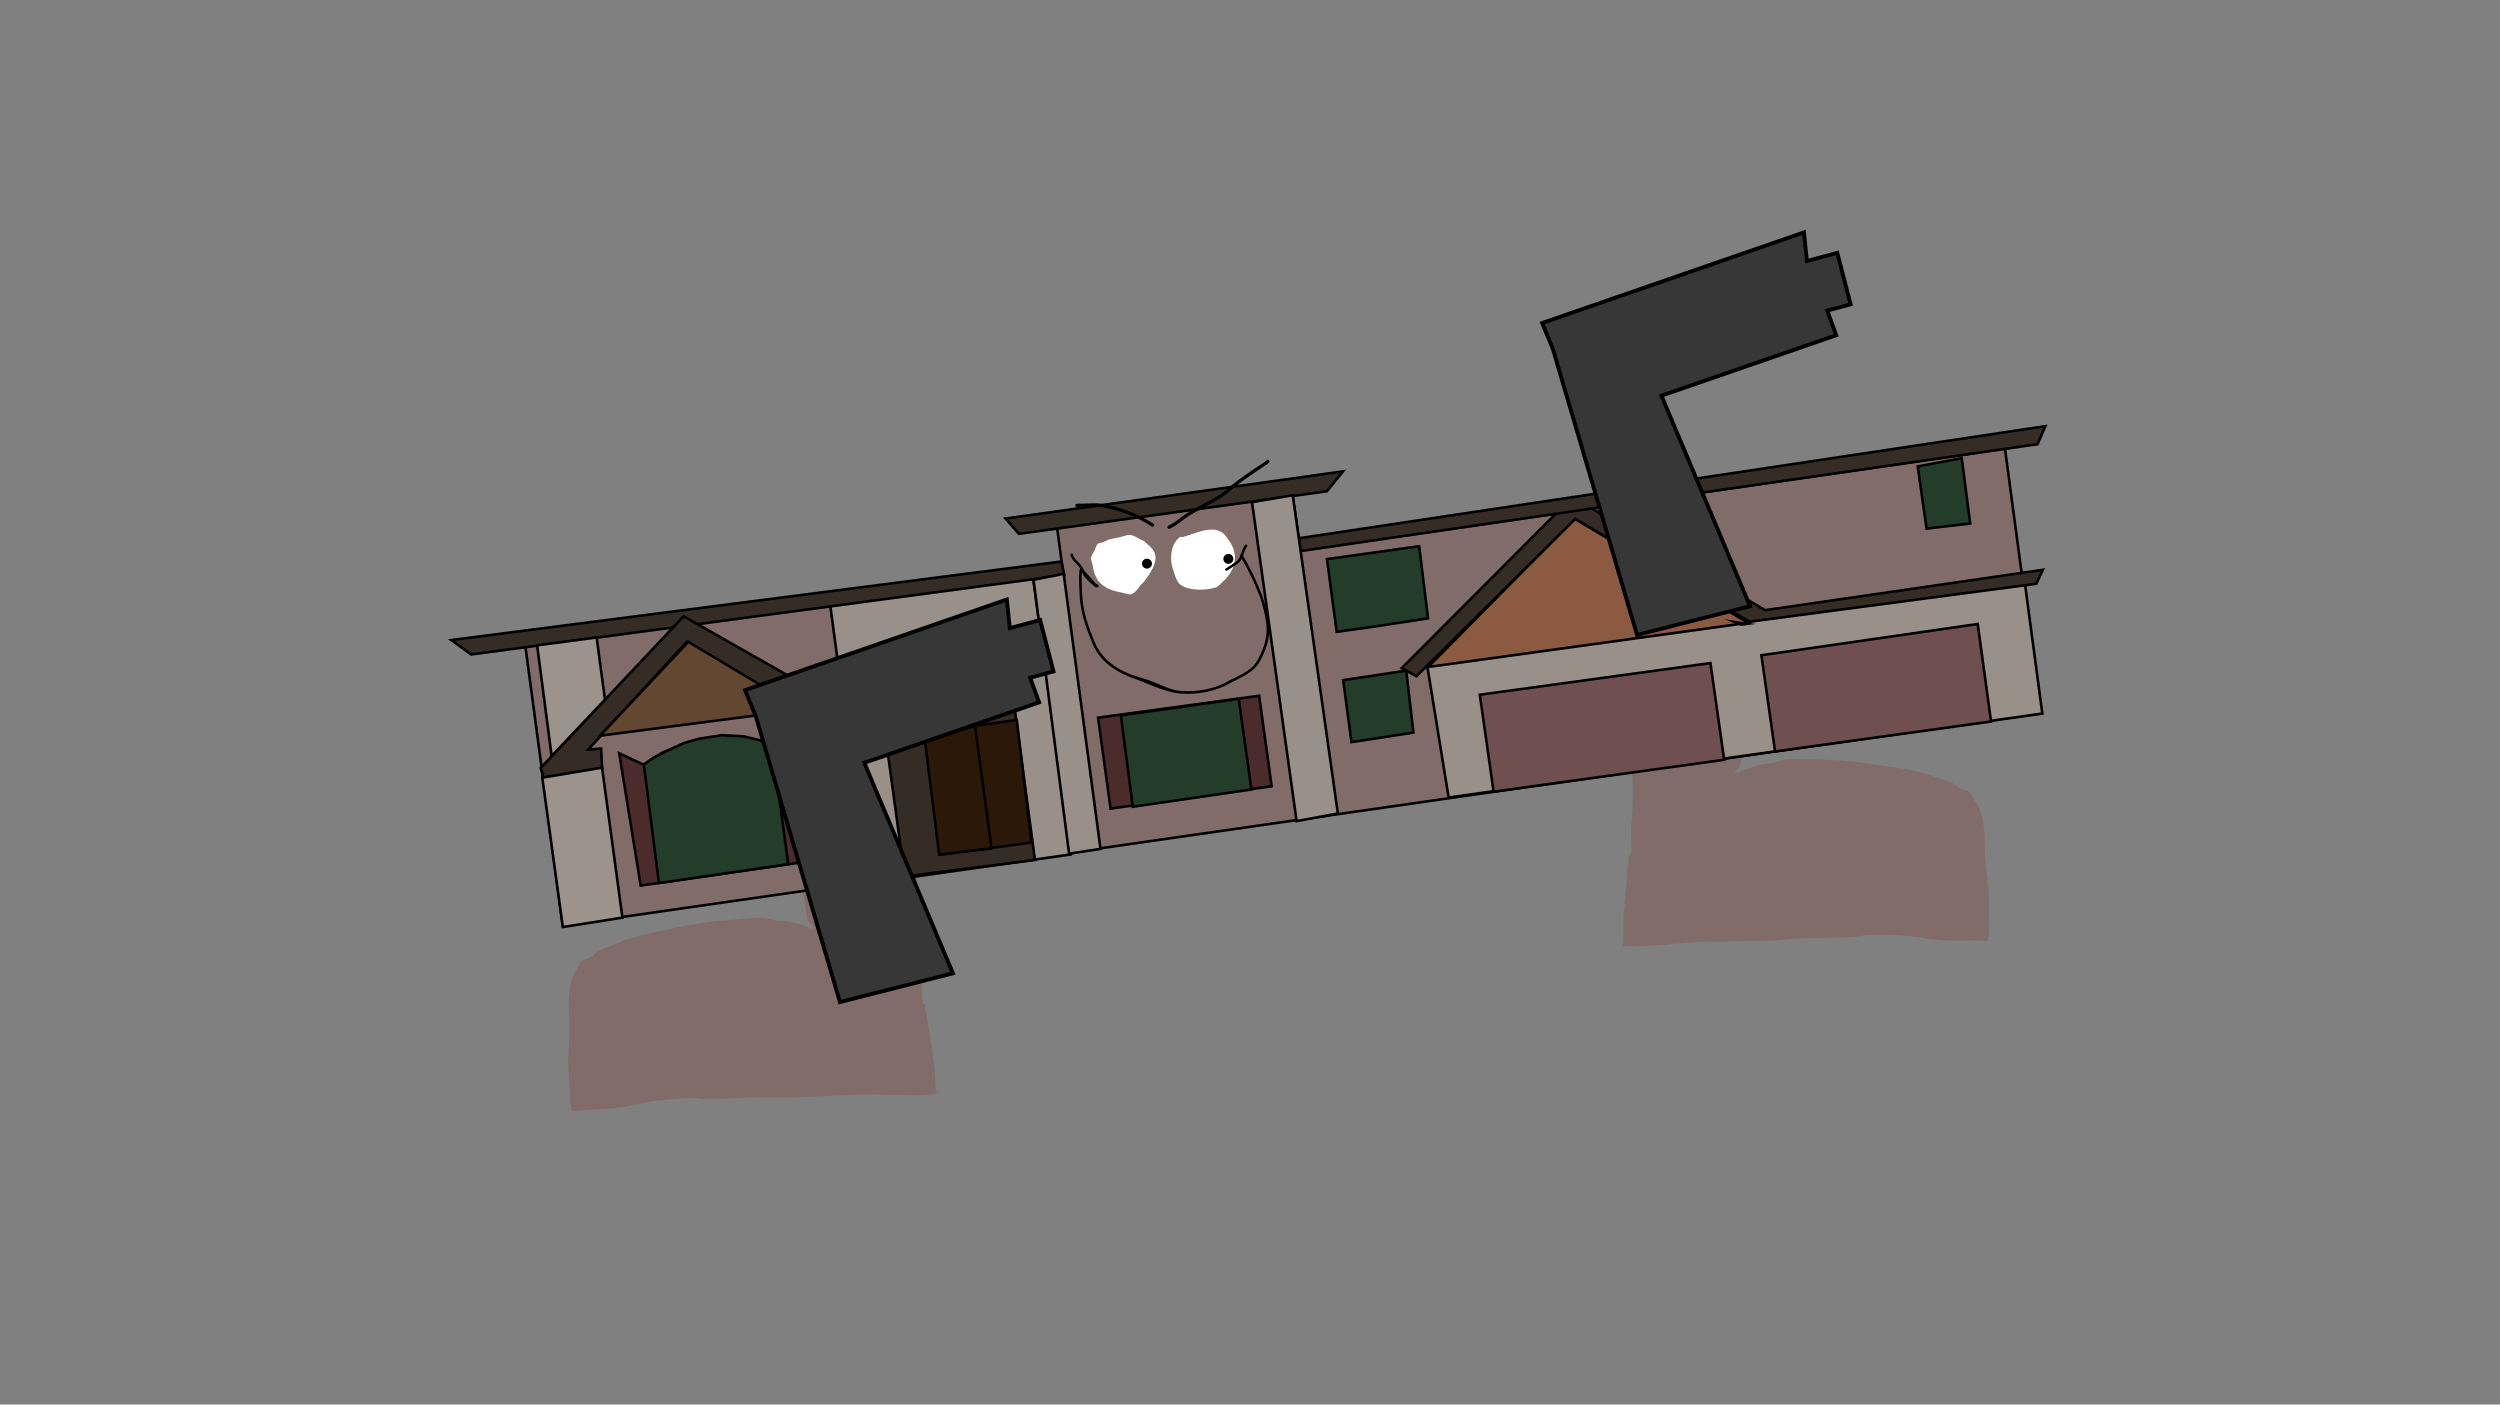 <svg version="1.1" xmlns="http://www.w3.org/2000/svg" xmlns:xlink="http://www.w3.org/1999/xlink" width="959.459" height="539.039" viewBox="0,0,959.459,539.039"><rect x="0" y="0" width="959.459" height="539.039" fill="#808080" stroke="none"/><g transform="translate(159.73,89.52)"><g data-paper-data="{&quot;isPaintingLayer&quot;:true}" fill-rule="nonzero" stroke-linejoin="miter" stroke-miterlimit="10" stroke-dasharray="" stroke-dashoffset="0" style="mix-blend-mode: normal"><path d="M470.201,121.578c-0.445,-0.527 -1.775,-1.854 -2.358,-2.212c-0.417,-0.257 -1.114,0.039 -1.455,-0.305c-0.179,-0.18 -0.383,-0.408 -0.506,-0.538c1.1,0.115 2.189,0.187 3.32,0.185c6.91,-0.011 13.924,0.346 20.754,-0.698c3.66,-0.559 7.233,-0.295 10.916,-0.492c3.337,-0.179 6.585,-0.712 9.938,-0.718c1.41,-0.002 2.637,-0.117 4.018,-0.383c0.509,-0.098 1.052,-0.796 1.467,-0.499c0.415,0.296 -0.395,1.008 -0.497,1.493c-0.25,1.191 -0.642,2.423 -0.767,3.631c-0.252,2.417 0.848,5.861 -0.357,8.02c-0.125,6.717 -1.714,13.229 -2.035,19.903c-0.315,6.558 -1.337,13.134 -1.346,19.609c-0.009,6.687 -0.44,13.255 -1.264,19.899c-0.431,3.475 -0.838,6.931 -1.234,10.41c-0.19,1.667 -0.156,3.963 -0.831,5.515c-0.206,0.474 -0.585,0.956 -0.958,1.44l-0.137,-0.1l-0.605,0.754c-0.066,0.081 -0.106,0.183 -0.106,0.294c0,0.263 0.224,0.476 0.5,0.475l1,-0.002l-0,-0.101l0.174,0.073c0.59,-1.067 1.902,-1.278 3.04,-1.69c2.468,-0.893 5.753,-1.922 8.487,-2.049c1.991,-0.106 3.725,-1.144 5.687,-1.403c4.709,-0.622 9.905,-0.015 14.666,-0.023c7.055,-0.012 13.774,0.896 20.748,1.892c6.838,0.977 13.604,1.802 20.234,3.897c2.732,1.197 5.823,1.776 8.493,2.921c1.116,0.479 1.976,1.605 3.048,2.18c1.013,0.543 2.625,0.565 3.522,1.243c0.831,0.628 1.528,2.219 2.126,3.069c3.911,5.213 4.095,12.553 4.107,18.909c0.012,6.673 1.553,13.203 1.565,19.927c0.007,3.757 0.011,7.517 0.017,11.275c0.002,1 -0.025,3.439 -0.664,4.127c-0.139,0.15 -3.251,-0.125 -3.657,-0.125c-6.652,0.011 -14.077,0.366 -20.581,-0.864c-6.533,-1.225 -13.933,-1.268 -20.579,-1.257c-2.047,0.003 -3.831,0.549 -5.838,0.746c-4.84,0.473 -10.075,0.368 -14.949,0.42c-6.993,0.075 -13.864,1.094 -20.894,1.124c-6.944,0.03 -13.895,0.365 -20.844,0.381c-6.906,0.02 -13.907,1.107 -20.82,1.424c-2.9,0.133 -6.02,0.592 -8.901,0.251c-0.285,-0.034 -2.542,-0.061 -2.665,-0.194c-0.37,-0.398 0.123,-1.06 0.123,-1.593c-0.002,-2.226 0.003,-4.453 0.008,-6.679c0.015,-6.631 1.179,-13.291 1.493,-19.933c0.204,-1.572 0.406,-3.146 0.608,-4.718c0.06,-0.464 -0.419,-1.129 -0.021,-1.401c0.392,-0.268 0.876,-0.613 0.912,-1.071c0.289,-3.723 -0.292,-7.505 0.076,-11.227c0.661,-6.74 0.66,-13.32 0.293,-20.081c-0.364,-6.553 -1.892,-12.864 -0.995,-19.519c0.891,-6.604 1.308,-13.204 1.722,-19.849c0.414,-6.633 1.124,-13.243 2.282,-19.796c0.498,-2.816 1.779,-5.534 2.2,-8.328c0.451,-2.987 -0.387,-5.646 -0.392,-8.541c0,0 0.067,-0.407 -0.433,-0.406c-0.067,0 -0.193,-0.061 -0.243,-0.046c0.3,-2.904 1.16,-6.548 -0.611,-8.646z" data-paper-data="{&quot;noHover&quot;:false,&quot;origItem&quot;:[&quot;Path&quot;,{&quot;applyMatrix&quot;:true,&quot;segments&quot;:[[[468.03134,200.77183],[0.30527,-3.04336],[0.05031,-0.0156]],[[468.20689,200.74722],[-0.06713,0],[0.5,0]],[[468.70689,201.24722],[0,0],[0,3.03472]],[[469.08608,210.19772],[0.45598,-3.13034],[-0.42648,2.92787]],[[466.87422,218.9193],[0.50263,-2.95078],[-1.16952,6.86586]],[[464.56311,239.65292],[0.42559,-6.9513],[-0.42643,6.96497]],[[462.80883,260.44035],[0.90268,-6.92056],[-0.90967,6.97415]],[[463.76772,280.88562],[-0.35206,-6.86907],[0.35432,7.08646]],[[463.4339,301.91889],[0.67356,-7.06328],[-0.37417,3.90028]],[[463.33467,313.68007],[0.29545,-3.90165],[-0.0364,0.48074]],[[462.42077,314.80108],[0.3921,-0.28052],[-0.39806,0.28478]],[[462.43932,316.26928],[0.06048,-0.48569],[-0.20514,1.64751]],[[461.82117,321.21147],[0.20655,-1.64733],[-0.32572,6.96162]],[[460.28729,342.0957],[0.0272,-6.94964],[-0.00913,2.33283]],[[460.26582,349.09418],[0.00222,-2.33285],[-0.00053,0.5578]],[[460.13969,350.76281],[-0.36922,-0.41811],[0.12307,0.13936]],[[462.8037,350.96968],[-0.28515,-0.03591],[2.87984,0.36272]],[[471.7022,350.71975],[-2.90002,0.13451],[6.91361,-0.32066]],[[492.51689,349.25845],[-6.90629,0.00867],[6.9497,-0.00549]],[[513.35113,348.89106],[-6.94441,0.01916],[7.03063,-0.01893]],[[534.23453,347.74818],[-6.9935,0.06622],[4.87343,-0.04615]],[[549.17486,347.33507],[-4.84082,0.48781],[2.00749,-0.20229]],[[555.01119,346.56456],[-2.04692,0],[6.64691,0]],[[575.5787,347.92158],[-6.53074,-1.29493],[6.5023,1.30046]],[[596.15164,348.86694],[-6.65171,0],[0.40588,0]],[[599.80714,349.00455],[-0.13976,0.15721],[0.64049,-0.72044]],[[600.47742,344.68083],[0,1.04801],[0,-3.93809]],[[600.47742,332.86656],[0,3.93809],[0,-7.04769]],[[598.94266,311.98485],[0.00043,6.99458],[-0.0004,-6.66111]],[[594.86514,292.16883],[3.90167,5.47056],[-0.59593,-0.89241]],[[592.74438,288.94959],[0.82995,0.65964],[-0.89558,-0.71179]],[[589.22482,287.64095],[1.0118,0.57121],[-1.07109,-0.60469]],[[586.1808,285.35179],[1.11527,0.50361],[-2.66735,-1.20447]],[[577.78922,282.30441],[2.73005,1.2592],[-6.62657,-2.20678]],[[557.56094,278.18823],[6.83587,1.03575],[-6.97258,-1.05646]],[[536.80167,276.19081],[7.05463,0],[-4.76109,0]],[[522.0666,276.18621],[4.70977,-0.64353],[-1.9622,0.26811]],[[516.37174,277.63991],[1.99125,-0.10792],[-2.7344,0.12834]],[[507.87802,279.76756],[2.46916,-0.9318],[-1.13885,0.42977]],[[504.92409,281.48835],[0.5915,-1.11745],[0,0]],[504.66123,281.45698],[504.66123,281.56303],[[503.66123,281.56303],[0,0],[-0.27614,0]],[[503.16123,281.06303],[0,0.27614],[0,-0.11626]],[[503.26746,280.75486],[-0.06655,0.08492],[0,0]],[503.87355,279.96534],[[504.01042,280.07041],[0,0],[0.3735,-0.50602]],[[504.97011,278.56137],[-0.20703,0.49629],[0.6783,-1.62603]],[[505.80868,272.7723],[-0.19283,1.74739],[0.40234,-3.64588]],[[507.0629,261.84107],[-0.43703,3.64189],[0.83545,-6.96212]],[[508.37943,240.9616],[-0.02069,7.00886],[0.02003,-6.78644]],[[509.77184,220.40407],[-0.32726,6.87253],[0.33309,-6.99482]],[[511.849,199.5447],[-0.13682,7.03998],[1.20865,-2.26119]],[[512.22209,191.13859],[-0.25616,2.5332],[0.12797,-1.26552]],[[512.99693,187.33386],[-0.25205,1.24796],[0.10265,-0.50827]],[[513.51719,185.86785],[0.41469,0.3113],[-0.41496,-0.31151]],[[512.05015,186.38831],[0.5088,-0.10176],[-1.38213,0.27643]],[[508.03345,186.78175],[1.4099,0],[-3.35322,0]],[[498.09923,187.51495],[3.33709,-0.18183],[-3.68398,0.20073]],[[487.18731,188.00965],[3.66102,-0.58011],[-6.83186,1.08254]],[[466.43943,188.7004],[6.91015,0],[-1.13113,0]],[[463.12097,188.49963],[1.0993,0.12191],[0.12274,0.13668]],[[463.56163,188.988],[-0.1785,-0.18934],[0.34065,0.36133]],[[465.01619,189.31],[-0.41676,-0.27003],[0.5817,0.3769]],[[467.43343,191.7101],[-0.44393,-0.55318],[1.76743,2.20238]]],&quot;closed&quot;:true}]}" fill="#816c69" stroke="none" stroke-width="0.5" stroke-linecap="butt"/><path d="M182.928,187.715c-0.051,-0.012 -0.173,0.057 -0.24,0.061c-0.499,0.03 -0.407,0.432 -0.407,0.432c0.179,2.89 -0.488,5.595 0.152,8.548c0.598,2.762 2.05,5.395 2.726,8.175c1.572,6.467 2.702,13.02 3.537,19.614c0.837,6.607 1.673,13.167 2.982,19.702c1.319,6.586 0.196,12.979 0.25,19.542c0.064,6.77 0.482,13.337 1.571,20.022c0.604,3.691 0.265,7.502 0.79,11.199c0.065,0.456 0.57,0.769 0.978,1.012c0.414,0.247 -0.021,0.941 0.068,1.4c0.302,1.556 0.604,3.114 0.907,4.671c0.736,6.61 2.321,13.184 2.759,19.8c0.147,2.221 0.293,4.443 0.433,6.665c0.033,0.531 0.568,1.161 0.224,1.582c-0.115,0.14 -2.365,0.307 -2.648,0.359c-2.853,0.52 -5.997,0.255 -8.899,0.303c-6.92,0.113 -13.976,-0.537 -20.87,-0.127c-6.937,0.415 -13.895,0.513 -20.828,0.915c-7.019,0.407 -13.941,-0.183 -20.925,0.177c-4.867,0.251 -10.086,0.682 -14.946,0.51c-2.016,-0.071 -3.831,-0.505 -5.875,-0.381c-6.635,0.402 -14.017,0.905 -20.459,2.534c-6.414,1.632 -13.847,1.739 -20.486,2.141c-0.405,0.025 -3.493,0.493 -3.642,0.352c-0.682,-0.647 -0.864,-3.08 -0.925,-4.078c-0.232,-3.75 -0.468,-7.503 -0.7,-11.253c-0.416,-6.711 0.706,-13.324 0.294,-19.984c-0.393,-6.343 -0.676,-13.68 2.895,-19.126c0.542,-0.886 1.137,-2.517 1.926,-3.195c0.852,-0.732 2.46,-0.854 3.436,-1.459c1.033,-0.641 1.819,-1.818 2.903,-2.365c2.591,-1.308 5.64,-2.078 8.29,-3.443c6.484,-2.503 13.185,-3.747 19.947,-5.147c6.897,-1.428 13.546,-2.751 20.587,-3.178c4.752,-0.288 9.9,-1.216 14.639,-0.888c1.974,0.137 3.771,1.064 5.765,1.046c2.737,-0.043 6.081,0.779 8.601,1.517c1.162,0.34 2.485,0.469 3.142,1.498l0.169,-0.084l0.006,0.101l0.998,-0.06c0.276,-0.017 0.485,-0.242 0.469,-0.505c-0.007,-0.111 -0.053,-0.21 -0.124,-0.287l-0.652,-0.714l-0.13,0.108c-0.403,-0.459 -0.812,-0.917 -1.048,-1.377c-0.773,-1.507 -0.885,-3.8 -1.181,-5.452c-0.617,-3.448 -1.243,-6.871 -1.894,-10.312c-1.245,-6.579 -2.093,-13.107 -2.528,-19.78c-0.42,-6.461 -1.859,-12.961 -2.591,-19.486c-0.745,-6.641 -2.745,-13.041 -3.297,-19.736c-1.34,-2.08 -0.462,-5.585 -0.867,-7.982c-0.202,-1.197 -0.672,-2.403 -0.997,-3.576c-0.132,-0.478 -0.987,-1.137 -0.591,-1.459c0.396,-0.322 0.982,0.341 1.496,0.407c1.396,0.18 2.628,0.217 4.035,0.132c3.347,-0.203 6.623,0.127 9.965,0.098c3.689,-0.032 7.238,-0.518 10.926,-0.187c6.883,0.617 13.861,-0.175 20.758,-0.594c1.129,-0.068 2.211,-0.209 3.301,-0.391c-0.114,0.138 -0.304,0.377 -0.471,0.569c-0.319,0.365 -1.032,0.113 -1.433,0.395c-0.558,0.394 -1.802,1.801 -2.212,2.354c-1.634,2.204 -0.544,5.787 -0.06,8.667z" data-paper-data="{&quot;noHover&quot;:false,&quot;origItem&quot;:[&quot;Path&quot;,{&quot;applyMatrix&quot;:true,&quot;segments&quot;:[[[936.06267,401.54367],[0.61054,-6.08672],[0.10063,-0.03121]],[[936.41378,401.49443],[-0.13425,0],[1,0]],[[937.41378,402.49443],[0,0],[0,6.06943]],[[938.17215,420.39544],[0.91195,-6.26068],[-0.85297,5.85573]],[[933.74845,437.8386],[1.00526,-5.90156],[-2.33904,13.73171]],[[929.12622,479.30585],[0.85118,-13.9026],[-0.85285,13.92993]],[[925.61766,520.8807],[1.80536,-13.84111],[-1.81934,13.9483]],[[927.53544,561.77124],[-0.70413,-13.73814],[0.70865,14.17291]],[[926.8678,603.83778],[1.34712,-14.12656],[-0.74835,7.80057]],[[926.66935,627.36014],[0.59091,-7.8033],[-0.07281,0.96147]],[[924.84154,629.60215],[0.7842,-0.56103],[-0.79612,0.56956]],[[924.87864,632.53856],[0.12095,-0.97138],[-0.41029,3.29502]],[[923.64234,642.42294],[0.4131,-3.29467],[-0.65145,13.92325]],[[920.57458,684.1914],[0.0544,-13.89927],[-0.01826,4.66566]],[[920.53165,698.18835],[0.00443,-4.6657],[-0.00106,1.11559]],[[920.27939,701.52561],[-0.73844,-0.83621],[0.24613,0.27872]],[[925.6074,701.93937],[-0.5703,-0.07183],[5.75969,0.72543]],[[943.4044,701.4395],[-5.80004,0.26901],[13.82722,-0.64132]],[[985.03378,698.5169],[-13.81258,0.01734],[13.8994,-0.01099]],[[1026.70226,697.78213],[-13.88881,0.03833],[14.06125,-0.03785]],[[1068.46906,695.49637],[-13.987,0.13244],[9.74685,-0.09229]],[[1098.34971,694.67014],[-9.68163,0.97562],[4.01498,-0.40459]],[[1110.02238,693.12912],[-4.09384,0],[13.29383,0]],[[1151.1574,695.84315],[-13.06149,-2.58987],[13.0046,2.60092]],[[1192.30327,697.73388],[-13.30342,0],[0.81177,0]],[[1199.61429,698.0091],[-0.27953,0.31442],[1.28098,-1.44089]],[[1200.95484,689.36166],[0,2.09601],[0,-7.87618]],[[1200.95484,665.73311],[0,7.87618],[0,-14.09537]],[[1197.88531,623.96971],[0.00085,13.98916],[-0.00081,-13.32221]],[[1189.73029,584.33766],[7.80335,10.94112],[-1.19186,-1.78483]],[[1185.48876,577.89918],[1.6599,1.31927],[-1.79115,-1.42359]],[[1178.44964,575.2819],[2.02361,1.14243],[-2.14218,-1.20937]],[[1172.3616,570.70359],[2.23055,1.00723],[-5.3347,-2.40894]],[[1155.57844,564.60883],[5.4601,2.5184],[-13.25314,-4.41356]],[[1115.12189,556.37646],[13.67173,2.07149],[-13.94517,-2.11292]],[[1073.60335,552.38162],[14.10925,0],[-9.52217,0]],[[1044.1332,552.37241],[9.41953,-1.28706],[-3.92441,0.53622]],[[1032.74348,555.27981],[3.9825,-0.21584],[-5.4688,0.25667]],[[1015.75603,559.53511],[4.93832,-1.86359],[-2.2777,0.85954]],[[1009.84819,562.9767],[1.183,-2.23491],[0,0]],[1009.32246,562.91396],[1009.32246,563.12605],[[1007.32246,563.12605],[0,0],[-0.55228,0]],[[1006.32246,562.12605],[0,0.55228],[0,-0.23252]],[[1006.53492,561.50971],[-0.13311,0.16984],[0,0]],[1007.7471,559.93068],[[1008.02083,560.14081],[0,0],[0.747,-1.01203]],[[1009.94023,557.12275],[-0.41406,0.99258],[1.35661,-3.25207]],[[1011.61736,545.54459],[-0.38566,3.49478],[0.80468,-7.29176]],[[1014.12579,523.68213],[-0.87405,7.28378],[1.67091,-13.92424]],[[1016.75886,481.92319],[-0.04137,14.01772],[0.04007,-13.57289]],[[1019.54368,440.80815],[-0.65453,13.74505],[0.66617,-13.98964]],[[1023.69799,399.08941],[-0.27364,14.07995],[2.41729,-4.52238]],[[1024.44418,382.27717],[-0.51232,5.0664],[0.25594,-2.53105]],[[1025.99386,374.66773],[-0.5041,2.49593],[0.20531,-1.01654]],[[1027.03438,371.73569],[0.82938,0.6226],[-0.82993,-0.62301]],[[1024.10031,372.77663],[1.0176,-0.20352],[-2.76426,0.55285]],[[1016.06689,373.56351],[2.81979,0],[-6.70643,0]],[[996.19847,375.0299],[6.67418,-0.36366],[-7.36795,0.40146]],[[974.37461,376.0193],[7.32205,-1.16021],[-13.66372,2.16508]],[[932.87887,377.4008],[13.8203,0],[-2.26225,0]],[[926.24195,376.99926],[2.1986,0.24383],[0.24549,0.27336]],[[927.12326,377.976],[-0.357,-0.37867],[0.6813,0.72266]],[[930.03238,378.61999],[-0.83352,-0.54006],[1.16339,0.75379]],[[934.86686,383.4202],[-0.88786,-1.10635],[3.53486,4.40477]]],&quot;closed&quot;:true}],&quot;index&quot;:null}" fill="#816c69" stroke="none" stroke-width="0.5" stroke-linecap="butt"/><g><g><g stroke="#000000" stroke-width="1" stroke-linecap="round"><path d="M56.25,265.673l-14.352,-107.189l206.453,-27.643l-2.387,-17.83l90.391,-12.298l3.003,21.011l261.679,-37.803l8.692,-1.38l13.613,101.671z" fill="#816c69"/><path d="M173.187,249.497l-14.324,-106.977l77.865,-10.426l14.461,106.31z" fill="#999089"/><path d="M617.489,135.084l6.593,49.243l-227.85,32.236l-8.267,-50.921l228.476,-30.938z" fill="#999089"/><path d="M388.346,166.457l56.323,-56.976l66.412,40.024z" fill="#8c5a41"/><path d="M506.341,149.275l4.253,0.641l-1.958,0.262z" fill="none"/><path d="M517.678,144.646l106.627,-15.487l-2.544,5.353l-110.057,14.563l-66.878,-39.443l-60.943,60.36l-5.667,-3.087l65.49,-65.636z" fill="#352c25"/><path d="M339.272,121.994l-0.683,-4.921l286.666,-43.05l-3.052,6.977l-4.093,0.548l-166.626,24.039z" fill="#352c25"/><path d="M226.182,109.48l129.509,-18.092l-6.171,7.627l-118.202,16.345z" fill="#352c25"/><path d="M248.758,131.175l-227.676,30.485l-7.627,-5.547l234.139,-30.14z" fill="#352c25"/><path d="M593.144,86.311l3.257,25.092l-16.74,1.948l-3.402,-23.875z" fill="#243d2a"/><path d="M521.519,198.868l-5.25,-36.917l83.016,-11.995l5.113,37.424z" fill="#6f4f50"/><path d="M413.489,214.309l-5.289,-37.205l88.501,-12.143l5.276,37.109z" fill="#6f4f50"/><path d="M266.489,220.801l-4.796,-34.901l61.817,-8.399l4.797,34.73z" fill="#4b2b2c"/><path d="M275.029,220.097l-4.594,-35.075l45.237,-6.35l4.864,34.795z" fill="#243d2a"/><path d="M187.459,246.846l-11.229,-82.335l4.071,-3.061l8.584,-3.201l7.343,-1.765l12.401,-1.465l11.961,0.792l5.754,1.672l11.118,83.034z" fill="#352c25"/><path d="M236.156,233.827l-35.114,4.702l-5.961,-46.813l35.39,-4.934z" fill="#2b1809"/><path d="M214.516,189.236l6.269,46.821l-20.061,2.393l-5.86,-46.826z" fill="#2b1809"/><path d="M230.029,182.713l-37.126,4.971l-3.01,-23.244l3.226,-2.679l5.251,-2.853l4.071,-1.718l8.64,-1.255l6.062,-0.616l6.382,1.002l3.601,0.886z" fill="#090909"/><path d="M151.183,240.954l-65.032,9.391l-8.23,-50.76l2.62,1.213l5.682,2.659l1.197,0.524l4.232,-2.814l3.014,-1.967l6.925,-2.588l4.763,-1.908l5.495,-1.029l4.956,-0.468l9.136,0.536l8.486,2.186l3.113,1.831l1.678,-2.765l2.057,-2.23l3.506,-1.349l6.679,48.354z" fill="#4b2b2c"/><path d="M136.771,197.374l5.993,44.757l-49.622,7.255l-5.787,-45.517l3.842,-2.664l5.088,-2.538l6.458,-3.014l5.619,-1.632l8.828,-1.377l8.456,0.431l6.559,1.565z" fill="#243d2a"/><path d="M160.049,179.624l0.114,4.675l-8.867,1.09l-47.434,-28.606l-37.86,41.37l4.969,-0.372l0.386,7.472l-22.561,3.607l-1.004,-3.676l54.838,-58.178z" fill="#352c25"/><path d="M104.429,156.805l43.419,25.968l-77.309,10.058z" fill="#634731"/><path d="M337.882,225.605l-17.105,-122.393l15.618,-2.678l17.327,122.143z" fill="#999089"/><path d="M236.918,133.006l11.568,-2.331l14.138,105.592l-12.045,1.833z" fill="#999089"/><path d="M165.394,191.049l-13.219,1.477l-0.79,-3.607l13.998,-1.777z" fill="#352c25"/><path d="M165.492,191.012l7.666,58.017l-12.262,1.74l-8.834,-58.325z" fill="#9c938c"/><path d="M48.397,208.938l22.937,-3.853l7.809,57.558l-22.866,3.623z" fill="#9c938c"/><path d="M51.972,200.642l-5.562,-42.494l22.842,-3.034l3.197,23.878z" fill="#9c938c"/><path d="M384.924,120.103l3.4,27.686l-20.373,3.119l-14.677,2.063l-3.74,-27.934z" fill="#243d2a"/><path d="M355.754,171.497l24.196,-3.631l2.772,23.764l-23.781,3.673z" fill="#243d2a"/></g><path d="M294.113,116.6c4.311,-1.077 11.256,-4.837 15.46,-1.577c0.96,0.744 1.583,1.825 2.286,2.793c3.982,5.488 2.685,11.28 -2.149,15.791c-0.841,0.785 -1.919,2.075 -3.04,2.386c-3.892,1.107 -10.098,1.304 -13.356,-1.117c-1.58,-1.174 -2.182,-3.938 -2.791,-5.689c-1.439,-3.909 -1.143,-9.55 2.32,-12.383c0.18,-0.147 0.411,-0.259 0.668,-0.349c0.239,0.235 0.602,0.144 0.602,0.144z" data-paper-data="{&quot;noHover&quot;:false,&quot;origItem&quot;:[&quot;Path&quot;,{&quot;applyMatrix&quot;:true,&quot;segments&quot;:[[[280.57114,132.11231],[0.24194,0.31213],[-0.31493,0.06475]],[[279.73784,132.41383],[0.23281,-0.14357],[-4.48957,2.76866]],[[275.107,146.4721],[-1.06967,-4.79248],[0.4376,2.14144]],[[277.4676,153.53313],[-1.66272,-1.61891],[3.42848,3.33815]],[[292.84617,156.91157],[-4.72073,0.68487],[1.35845,-0.18869]],[[296.75617,154.60614],[-1.10575,0.78581],[6.35384,-4.51544]],[[301.72346,136.55739],[3.7938,7.03563],[-0.66888,-1.2418]],[[299.49869,132.94711],[1.00516,1.02],[-4.40232,-4.46732]],[[281.25032,132.37586],[5.20505,-0.58374],[0,0]]],&quot;closed&quot;:true}]}" fill="#ffffff" stroke="none" stroke-width="0.5" stroke-linecap="butt"/><path d="M270.347,116.59c1.014,-0.257 2.464,-0.902 3.542,-0.805c2.023,0.182 3.593,1.73 5.417,2.335c1.362,1.364 2.892,2.266 3.864,4.05c2.044,3.753 -1.81,8.836 -3.927,11.676c-1.661,1.129 -2.951,4.475 -5.158,4.749c-0.765,0.095 -2.067,-0.417 -2.841,-0.573c-3.892,-0.781 -6.902,-1.536 -9.55,-4.686c-1.317,-2.099 -1.77,-3.711 -2.135,-6.187c-0.09,-0.612 -0.768,-2.101 -0.615,-2.643c0.28,-0.989 1.048,-2.091 1.502,-3.018c0.236,-0.483 0.702,-2.091 1.187,-2.352c0.8,-0.431 1.724,-0.296 2.67,-0.858c0.435,-0.219 0.858,-0.454 1.281,-0.671c1.543,-0.464 3.237,-0.632 4.764,-1.019z" data-paper-data="{&quot;noHover&quot;:false,&quot;origItem&quot;:[&quot;Path&quot;,{&quot;applyMatrix&quot;:true,&quot;segments&quot;:[[[247.74944,129.096],[1.87542,-0.30119],[-0.52807,0.18739]],[[246.15338,129.67651],[0.54253,-0.18834],[-1.19358,0.50883]],[[242.90759,130.2554],[1.00212,-0.37815],[-0.60753,0.22925]],[[241.15936,132.81009],[0.35167,-0.52718],[-0.67487,1.01169]],[[238.93851,136.08955],[0.48199,-1.11177],[-0.26369,0.60823]],[[239.24623,139.26365],[-0.00986,-0.72923],[0.03991,2.95034]],[[240.76989,146.79951],[-1.21096,-2.65802],[2.60196,4.09492]],[[251.15837,153.73863],[-4.42548,-1.52091],[0.88053,0.30261]],[[254.37606,154.85173],[-0.9092,-0.00863],[2.62129,0.02488]],[[261.1161,150.12213],[-2.11778,1.05889],[2.91842,-2.98609]],[[267.51703,137.14639],[1.80126,4.70443],[-0.85642,-2.23675]],[[263.64689,131.82913],[1.37785,1.8069],[-2.03746,-0.99231]],[[257.70334,128.26637],[2.33477,0.52887],[-1.2438,-0.28174]],[[253.45458,128.65572],[1.22482,-0.14142],[-1.8445,0.21297]]],&quot;closed&quot;:true}]}" fill="#ffffff" stroke="none" stroke-width="0.5" stroke-linecap="butt"/><path d="M278.57,127.056c-0.14,-1.045 0.594,-2.005 1.638,-2.145c1.045,-0.14 2.005,0.594 2.145,1.638c0.14,1.045 -0.594,2.005 -1.638,2.145c-1.045,0.14 -2.005,-0.594 -2.145,-1.638z" fill="#000000" stroke="none" stroke-width="0.5" stroke-linecap="butt"/><path d="M309.8,125.223c-0.14,-1.045 0.594,-2.005 1.638,-2.145c1.045,-0.14 2.005,0.594 2.145,1.638c0.14,1.045 -0.594,2.005 -1.638,2.145c-1.045,0.14 -2.005,-0.594 -2.145,-1.638z" fill="#000000" stroke="none" stroke-width="0.5" stroke-linecap="butt"/><path d="M252.974,104.555c-0.084,-0.631 0.546,-0.715 0.546,-0.715l0.701,-0.091c2.917,0.105 6.085,-0.355 8.947,0.088c6.86,1.108 13.981,3.801 19.773,7.633c0,0 0.53,0.352 0.178,0.882c-0.352,0.53 -0.882,0.178 -0.882,0.178c-5.629,-3.743 -12.593,-6.358 -19.272,-7.437c-2.747,-0.467 -5.872,0.041 -8.684,-0.073l-0.592,0.082c0,0 -0.631,0.084 -0.715,-0.546z" fill="#000000" stroke="none" stroke-width="0.5" stroke-linecap="butt"/><path d="M327.286,87.105c0.431,0.468 -0.037,0.899 -0.037,0.899l-0.751,0.689c-3.526,2.338 -7.086,4.72 -10.491,7.231c-2.603,1.921 -4.958,4.299 -7.725,5.979c-3.828,2.316 -7.944,4.202 -11.726,6.563c-2.513,1.568 -4.623,3.67 -7.346,4.907c0,0 -0.58,0.262 -0.842,-0.318c-0.262,-0.58 0.318,-0.842 0.318,-0.842c2.668,-1.2 4.738,-3.292 7.197,-4.827c3.787,-2.364 7.908,-4.253 11.741,-6.572c2.735,-1.649 5.059,-4.019 7.628,-5.914c3.394,-2.504 6.94,-4.891 10.462,-7.209l0.674,-0.623c0,0 0.468,-0.431 0.899,0.037z" fill="#000000" stroke="none" stroke-width="0.5" stroke-linecap="butt"/><path d="M310.566,129.325c-0.281,-0.414 0.133,-0.695 0.133,-0.695l0.183,-0.124c1.125,-0.804 3.859,-2.257 4.584,-3.249c0.313,-0.428 0.552,-0.888 0.755,-1.365c-0.051,-0.104 -0.174,-0.437 0.181,-0.655c0.033,-0.02 0.064,-0.036 0.095,-0.048c0.442,-1.212 0.777,-2.475 1.583,-3.537c0,0 0.304,-0.397 0.701,-0.094c0.397,0.304 0.094,0.701 0.094,0.701c-0.803,1.043 -1.111,2.319 -1.546,3.532c3.058,5.04 5.322,10.085 7.498,15.582c2.132,7.183 3.924,13.303 1.012,20.513c-0.982,2.431 -2.124,5.136 -4.007,7.042c-2.171,2.199 -6.567,4.278 -9.359,5.642c-5.573,3.328 -12.775,4.611 -19.265,4.07c-6.315,-0.538 -12.973,-4.243 -19.021,-6.212c-6.436,-2.614 -11.876,-6.332 -14.641,-12.984c-2.79,-6.713 -4.857,-12.595 -5.004,-19.919c-0.053,-2.716 -0.358,-5.57 0.04,-8.251l0.026,-0.04l-0.013,-0.004l0.201,-0.585c-0.041,-0.065 -0.081,-0.13 -0.122,-0.195c-1.076,-1.7 -2.984,-2.866 -3.615,-4.866c0.051,-0.229 0.101,-0.458 0.152,-0.687l0.952,0.248l0.018,-0.003c-0.001,0.002 -0.001,0.005 -0.002,0.007l0.041,0.011c0,0 0.036,0.266 -0.14,0.434c0.721,1.72 2.527,2.864 3.493,4.417c0.345,0.555 0.662,1.132 0.987,1.708c1.346,1.473 2.825,2.973 3.978,4.49c0.268,0.166 0.523,0.337 0.761,0.558l0.126,-0.124l0.361,0.368c0.075,0.075 0.127,0.174 0.142,0.288c0.037,0.274 -0.156,0.525 -0.429,0.562l-0.516,0.069l-0.013,-0.094l-0.216,0.071c-0.419,-0.371 -0.978,-0.836 -1.578,-1.362c-0.201,-0.167 -0.396,-0.343 -0.573,-0.512c-1.314,-1.197 -2.674,-2.623 -3.119,-3.957c-0.259,2.427 0.009,4.996 0.059,7.43c0.141,7.195 2.186,12.959 4.927,19.555c2.656,6.39 7.886,9.917 14.06,12.429c2.627,0.853 5.314,1.546 7.902,2.515c3.606,1.349 6.947,3.318 10.86,3.64c6.305,0.531 13.292,-0.725 18.705,-3.953c2.684,-1.314 7.044,-3.337 9.122,-5.463c1.784,-1.826 2.857,-4.399 3.793,-6.716c2.816,-6.975 1.027,-12.857 -1.03,-19.812c-2.066,-5.203 -4.2,-9.993 -7.033,-14.765c-0.163,0.32 -0.351,0.628 -0.579,0.917c-0.902,1.146 -3.529,2.554 -4.806,3.468l-0.202,0.138c0,0 -0.414,0.281 -0.695,-0.133z" fill="#000000" stroke="none" stroke-width="0.5" stroke-linecap="butt"/></g><path d="M432.118,34.453l100.46,-34.784l1.16,10.975l11.642,-3.105l5.114,19.72l-8.949,2.435l3.427,9.435l-67.075,23.203l34.004,80.778l-43.349,11.06l-32.319,-109.756z" fill="#373737" stroke="#000000" stroke-width="1.5" stroke-linecap="round"/><path d="M126.199,175.347l100.46,-34.784l1.16,10.975l11.642,-3.105l5.114,19.72l-8.949,2.435l3.427,9.435l-67.075,23.203l34.004,80.778l-43.349,11.06l-32.319,-109.756z" fill="#373737" stroke="#000000" stroke-width="1.5" stroke-linecap="round"/></g><path d="M-159.73,449.52v-539.039h959.459v539.039z" fill="none" stroke="#f00000" stroke-width="0" stroke-linecap="butt"/></g></g></svg><!--rotationCenter:479.72973:269.51952-->